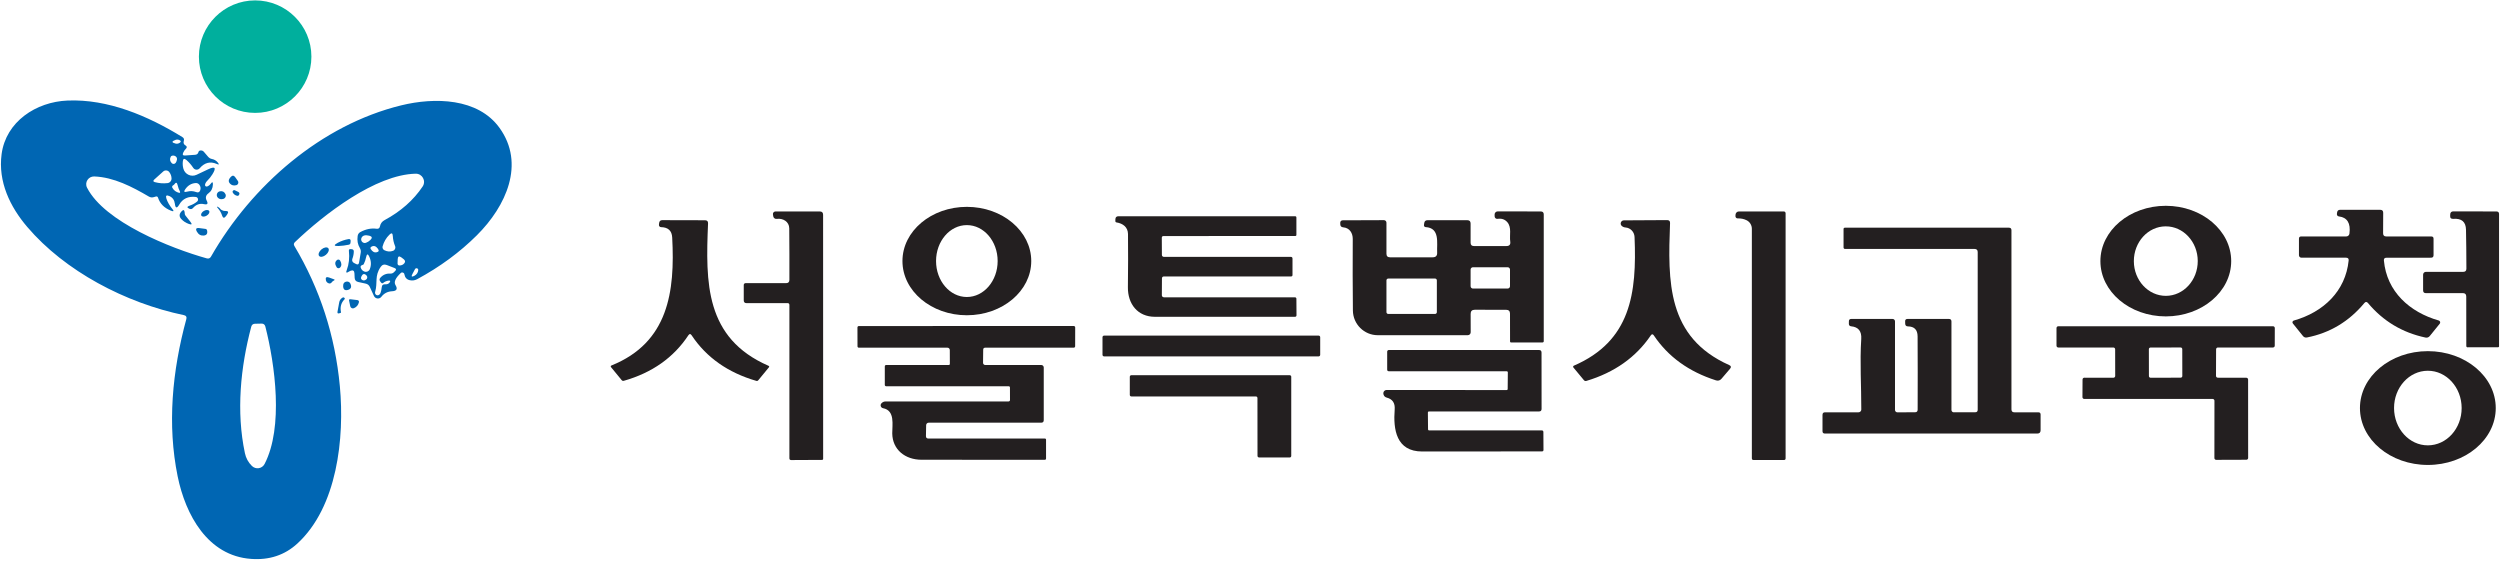 <svg width="150" height="34" viewBox="0 0 150 34" fill="none" xmlns="http://www.w3.org/2000/svg">
<g clip-path="url(#clip0_25_1182)">
<path d="M15.309 6.774C17.173 6.774 18.684 5.263 18.684 3.399C18.684 1.535 17.173 0.024 15.309 0.024C13.445 0.024 11.934 1.535 11.934 3.399C11.934 5.263 13.445 6.774 15.309 6.774Z" fill="#00AF9D"/>
<path d="M11.1 9.33L11.703 9.288C11.814 9.282 11.883 9.225 11.91 9.117C11.925 9.066 11.961 9.036 12.021 9.03C12.108 9.018 12.18 9.045 12.237 9.114L12.486 9.405C12.549 9.477 12.624 9.522 12.717 9.54C12.855 9.567 12.969 9.633 13.062 9.744C13.167 9.87 13.146 9.9 12.996 9.834C12.612 9.669 12.273 9.756 11.982 10.095C11.877 10.218 11.685 10.206 11.595 10.071C11.478 9.894 11.343 9.738 11.19 9.603C11.055 9.486 10.983 9.516 10.968 9.693C10.953 9.84 10.965 9.984 11.004 10.125C11.097 10.464 11.475 10.638 11.793 10.488L12.483 10.161C12.906 9.96 12.993 10.059 12.747 10.455C12.66 10.599 12.552 10.731 12.429 10.854C12.384 10.896 12.351 10.944 12.327 10.998C12.294 11.079 12.294 11.136 12.33 11.169C12.36 11.196 12.396 11.202 12.435 11.187C12.519 11.154 12.588 11.1 12.642 11.025C12.735 10.896 12.78 10.911 12.774 11.07C12.765 11.298 12.678 11.475 12.507 11.598C12.348 11.715 12.312 11.862 12.402 12.036C12.501 12.225 12.447 12.294 12.24 12.249C11.985 12.192 11.766 12.27 11.583 12.477C11.523 12.546 11.451 12.564 11.37 12.528C11.205 12.459 11.208 12.396 11.379 12.339C11.55 12.282 11.697 12.201 11.826 12.093C11.931 12.006 11.883 11.832 11.745 11.817C11.292 11.766 10.962 11.919 10.755 12.276C10.614 12.519 10.524 12.498 10.491 12.219C10.464 12.003 10.356 11.853 10.167 11.766C9.984 11.682 9.924 11.736 9.987 11.928C10.059 12.135 10.176 12.336 10.335 12.531C10.452 12.672 10.425 12.708 10.254 12.639C9.855 12.48 9.6 12.222 9.483 11.865C9.462 11.796 9.414 11.772 9.345 11.793L9.225 11.829C9.123 11.859 9.024 11.847 8.931 11.793C7.926 11.205 6.828 10.632 5.655 10.587C5.301 10.575 5.061 10.947 5.223 11.262C6.273 13.32 10.239 14.895 12.402 15.501C12.516 15.534 12.603 15.498 12.66 15.396C15.102 11.124 19.275 7.494 24.072 6.321C26.079 5.829 28.677 5.877 29.97 7.671C31.524 9.825 30.372 12.366 28.611 14.118C27.594 15.132 26.4 16.011 25.029 16.752C24.894 16.824 24.75 16.845 24.597 16.815C24.408 16.776 24.297 16.656 24.261 16.452C24.243 16.353 24.123 16.311 24.048 16.38C23.724 16.683 23.619 16.923 23.73 17.106C23.871 17.337 23.802 17.46 23.526 17.475C23.253 17.49 23.04 17.601 22.881 17.808C22.761 17.964 22.521 17.937 22.437 17.757L22.188 17.214C22.137 17.106 22.053 17.04 21.936 17.016L21.495 16.92C21.354 16.89 21.282 16.803 21.279 16.662L21.267 16.407C21.261 16.242 21.18 16.188 21.027 16.248C20.994 16.26 20.964 16.275 20.937 16.296C20.784 16.401 20.739 16.368 20.808 16.194C20.937 15.852 20.979 15.471 20.934 15.051C20.925 14.976 20.961 14.94 21.036 14.946L21.12 14.955C21.18 14.961 21.228 15.012 21.228 15.072C21.228 15.228 21.198 15.381 21.141 15.531C21.105 15.621 21.141 15.726 21.228 15.771L21.366 15.843C21.465 15.894 21.522 15.867 21.543 15.756L21.645 15.153C21.66 15.054 21.642 14.964 21.591 14.88C21.462 14.667 21.42 14.427 21.459 14.16C21.474 14.052 21.531 13.971 21.627 13.92C21.954 13.746 22.275 13.68 22.593 13.725C22.707 13.74 22.776 13.692 22.797 13.581C22.83 13.413 22.923 13.287 23.076 13.206C24.051 12.681 24.81 12.009 25.359 11.19C25.581 10.857 25.338 10.413 24.939 10.422C22.533 10.476 19.458 12.843 17.694 14.529C17.622 14.598 17.613 14.673 17.664 14.76C19.197 17.331 20.106 20.133 20.391 23.172C20.682 26.277 20.235 30.423 17.835 32.619C17.079 33.309 16.155 33.615 15.063 33.534C12.462 33.348 11.13 30.891 10.659 28.578C10.029 25.488 10.329 22.272 11.181 19.14C11.214 19.011 11.166 18.936 11.037 18.909C7.527 18.177 3.9 16.272 1.638 13.62C0.597 12.402 -0.123 10.899 0.096 9.249C0.354 7.299 2.163 6.111 4.05 6.033C6.468 5.931 8.868 6.945 10.944 8.226C11.034 8.28 11.061 8.358 11.028 8.457C10.989 8.583 11.028 8.676 11.148 8.739C11.211 8.772 11.223 8.856 11.172 8.904C11.091 8.982 11.031 9.069 10.989 9.168C10.938 9.285 10.977 9.339 11.1 9.33ZM10.53 8.394C10.287 8.481 10.29 8.553 10.539 8.616C10.626 8.637 10.71 8.619 10.791 8.562C10.869 8.505 10.866 8.457 10.779 8.412C10.698 8.37 10.617 8.364 10.53 8.394ZM10.62 9.564C10.629 9.483 10.59 9.408 10.518 9.369C10.455 9.333 10.389 9.324 10.32 9.345C10.284 9.354 10.257 9.375 10.242 9.408C10.173 9.546 10.194 9.672 10.305 9.789C10.371 9.858 10.485 9.849 10.542 9.771C10.584 9.708 10.611 9.639 10.62 9.564ZM10.05 10.986C10.191 10.971 10.296 10.848 10.293 10.707C10.29 10.569 10.245 10.443 10.158 10.326C10.071 10.209 9.9 10.191 9.792 10.29L9.255 10.773C9.174 10.848 9.186 10.902 9.294 10.929C9.549 10.998 9.801 11.016 10.05 10.986ZM10.803 11.505C10.737 11.379 10.686 11.238 10.65 11.085C10.617 10.938 10.554 10.926 10.464 11.055C10.443 11.082 10.419 11.103 10.389 11.118C10.335 11.142 10.311 11.208 10.338 11.259C10.425 11.424 10.563 11.526 10.752 11.571C10.791 11.58 10.821 11.538 10.803 11.505ZM11.775 11.526C11.892 11.571 11.973 11.535 12.015 11.415C12.054 11.295 12.036 11.184 11.961 11.085C11.904 11.01 11.829 10.977 11.736 10.983C11.484 11.001 11.28 11.121 11.121 11.346C11.01 11.499 11.046 11.55 11.229 11.499C11.412 11.448 11.592 11.457 11.775 11.526ZM23.064 15.015C23.241 15.102 23.412 15.114 23.583 15.048C23.697 15.006 23.751 14.88 23.706 14.769C23.625 14.574 23.58 14.37 23.568 14.157C23.559 13.983 23.49 13.956 23.367 14.079C23.166 14.277 23.031 14.511 22.956 14.781C22.932 14.874 22.977 14.973 23.064 15.015ZM22.155 14.142C21.915 14.082 21.759 14.124 21.69 14.271C21.609 14.445 21.777 14.631 21.957 14.568C22.056 14.532 22.146 14.475 22.224 14.397C22.353 14.271 22.329 14.187 22.155 14.142ZM22.245 14.943C22.344 15.102 22.461 15.168 22.599 15.135C22.728 15.108 22.755 15.039 22.677 14.928C22.557 14.76 22.425 14.718 22.281 14.805C22.224 14.838 22.212 14.886 22.245 14.943ZM21.798 15.876C21.771 15.888 21.741 15.9 21.711 15.912C21.642 15.942 21.621 15.993 21.645 16.062C21.684 16.179 21.759 16.257 21.873 16.296C21.999 16.341 22.14 16.275 22.188 16.149C22.284 15.906 22.275 15.657 22.158 15.402C22.074 15.216 22.011 15.222 21.969 15.423C21.939 15.573 21.891 15.717 21.822 15.855C21.816 15.864 21.807 15.873 21.798 15.876ZM23.973 15.93C24.096 15.924 24.189 15.882 24.255 15.801C24.33 15.714 24.318 15.63 24.225 15.555C24.18 15.519 24.135 15.483 24.09 15.45C23.943 15.339 23.868 15.378 23.862 15.561L23.853 15.813C23.85 15.879 23.907 15.933 23.973 15.93ZM22.818 16.893C22.755 16.812 22.758 16.737 22.824 16.662C22.983 16.482 23.184 16.401 23.421 16.416C23.505 16.419 23.577 16.392 23.634 16.335L23.712 16.257C23.79 16.179 23.778 16.122 23.676 16.083L23.205 15.9C23.052 15.843 22.932 15.882 22.839 16.017C22.458 16.572 22.674 16.947 22.509 17.508C22.488 17.574 22.509 17.643 22.563 17.688C22.602 17.718 22.644 17.727 22.686 17.715C22.758 17.694 22.806 17.646 22.833 17.571C22.869 17.466 22.893 17.358 22.902 17.25C22.911 17.109 22.986 17.046 23.127 17.058C23.235 17.067 23.322 17.028 23.385 16.938C23.436 16.863 23.418 16.827 23.325 16.836C23.196 16.848 23.085 16.896 22.986 16.98C22.956 17.007 22.908 17.004 22.881 16.971L22.818 16.893ZM24.747 16.437C24.66 16.596 24.699 16.632 24.858 16.551C25.002 16.476 25.08 16.359 25.095 16.206C25.104 16.095 24.954 16.05 24.9 16.149L24.747 16.437ZM21.672 16.62C21.645 16.692 21.663 16.749 21.726 16.794C21.807 16.845 21.891 16.836 21.978 16.764C22.05 16.704 22.056 16.599 21.993 16.53C21.858 16.389 21.753 16.419 21.672 16.62ZM15.075 19.602C14.43 22.032 14.166 24.702 14.694 27.186C14.757 27.489 14.898 27.744 15.114 27.957C15.345 28.185 15.729 28.125 15.876 27.837C17.016 25.632 16.503 21.876 15.921 19.593C15.888 19.473 15.813 19.413 15.69 19.416L15.297 19.425C15.18 19.428 15.105 19.488 15.075 19.602Z" fill="#0066B3"/>
<path d="M14.172 11.112C14.019 11.151 13.893 11.118 13.797 11.013C13.71 10.92 13.701 10.821 13.77 10.713C13.791 10.677 13.818 10.644 13.845 10.617C13.944 10.512 14.034 10.518 14.115 10.635L14.268 10.851C14.337 10.947 14.289 11.085 14.172 11.112Z" fill="#0066B3"/>
<path d="M14.217 11.745C14.1 11.715 14.016 11.649 13.965 11.547C13.923 11.466 14.01 11.376 14.094 11.418L14.286 11.511C14.367 11.55 14.388 11.61 14.343 11.691C14.316 11.742 14.274 11.76 14.217 11.745Z" fill="#0066B3"/>
<path d="M13.527 11.646C13.584 11.763 13.518 11.904 13.392 11.937C13.257 11.973 13.149 11.946 13.068 11.859C12.945 11.724 13.02 11.508 13.197 11.478C13.35 11.451 13.458 11.505 13.527 11.646Z" fill="#0066B3"/>
<path d="M13.29 12.597C13.359 12.639 13.431 12.66 13.512 12.657C13.695 12.651 13.734 12.723 13.626 12.873L13.557 12.969C13.455 13.104 13.377 13.092 13.326 12.933C13.275 12.777 13.197 12.639 13.092 12.516C12.975 12.381 12.99 12.36 13.143 12.456C13.164 12.468 13.182 12.486 13.197 12.507C13.221 12.543 13.251 12.573 13.29 12.597Z" fill="#0066B3"/>
<path d="M61.875 15.663C61.875 17.46 60.144 18.915 58.011 18.915C55.878 18.915 54.147 17.46 54.147 15.663C54.147 13.866 55.878 12.411 58.011 12.411C60.144 12.411 61.875 13.866 61.875 15.663ZM58.011 17.82C59.031 17.82 59.859 16.854 59.859 15.663C59.859 14.472 59.031 13.506 58.011 13.506C56.991 13.506 56.163 14.472 56.163 15.663C56.163 16.854 56.991 17.82 58.011 17.82Z" fill="#231F20"/>
<path d="M133.872 15.666C133.872 17.499 132.114 18.984 129.948 18.984C127.782 18.984 126.024 17.499 126.024 15.666C126.024 13.833 127.782 12.348 129.948 12.348C132.114 12.348 133.872 13.833 133.872 15.666ZM129.955 17.751C131.013 17.748 131.868 16.812 131.865 15.659C131.862 14.508 130.998 13.578 129.941 13.581C128.883 13.584 128.028 14.52 128.031 15.673C128.034 16.824 128.898 17.754 129.955 17.751Z" fill="#231F20"/>
<path d="M11.124 12.927L11.427 13.311C11.541 13.458 11.511 13.5 11.334 13.437C11.154 13.374 11.004 13.278 10.881 13.146C10.734 12.99 10.743 12.831 10.908 12.666C10.998 12.573 11.055 12.591 11.076 12.72C11.082 12.753 11.085 12.789 11.085 12.822C11.088 12.861 11.1 12.894 11.124 12.927Z" fill="#0066B3"/>
<path d="M12.399 12.94C12.529 12.864 12.597 12.738 12.55 12.659C12.504 12.581 12.361 12.579 12.231 12.656C12.101 12.732 12.034 12.858 12.08 12.937C12.126 13.015 12.269 13.017 12.399 12.94Z" fill="#0066B3"/>
<path d="M143.172 14.187H145.875C145.968 14.187 146.013 14.232 146.013 14.325V15.312C146.013 15.411 145.962 15.462 145.863 15.462L143.184 15.465C143.073 15.465 143.025 15.519 143.034 15.63C143.202 17.499 144.585 18.735 146.325 19.23C146.409 19.254 146.439 19.356 146.385 19.422L145.785 20.163C145.716 20.244 145.632 20.274 145.527 20.253C144.135 19.956 142.986 19.266 142.08 18.183C142.005 18.096 141.933 18.096 141.861 18.183C140.94 19.29 139.794 19.977 138.423 20.247C138.324 20.268 138.24 20.238 138.177 20.16L137.571 19.407C137.52 19.347 137.553 19.254 137.628 19.233C139.416 18.726 140.733 17.463 140.919 15.633C140.931 15.519 140.88 15.462 140.763 15.462H138.087C138.003 15.462 137.937 15.396 137.937 15.312V14.325C137.937 14.232 137.982 14.187 138.075 14.187H140.775C140.874 14.187 140.955 14.115 140.967 14.016C141.048 13.389 140.835 13.047 140.328 12.984C140.256 12.975 140.205 12.909 140.214 12.837L140.226 12.747C140.241 12.642 140.301 12.588 140.406 12.588H142.815C142.932 12.588 142.992 12.648 142.992 12.765L142.986 13.998C142.986 14.124 143.049 14.187 143.172 14.187Z" fill="#231F20"/>
<path d="M47.364 16.788C47.367 15.747 47.364 14.715 47.355 13.698C47.352 13.299 46.974 13.08 46.608 13.134C46.506 13.149 46.41 13.08 46.395 12.978L46.377 12.861C46.362 12.771 46.434 12.69 46.527 12.687H49.185C49.32 12.687 49.386 12.753 49.386 12.888L49.389 27.522C49.389 27.57 49.365 27.594 49.317 27.594L47.472 27.603C47.4 27.603 47.364 27.567 47.364 27.495V18.3C47.364 18.225 47.325 18.186 47.25 18.186L44.796 18.189C44.682 18.189 44.625 18.132 44.625 18.021V17.097C44.625 17.037 44.673 16.989 44.733 16.989H47.163C47.298 16.989 47.364 16.923 47.364 16.788Z" fill="#231F20"/>
<path d="M90.615 14.496C90.558 14.109 90.717 13.641 90.432 13.323C90.285 13.158 90.093 13.095 89.853 13.131C89.763 13.146 89.682 13.077 89.679 12.987L89.676 12.876C89.673 12.771 89.757 12.684 89.859 12.684L92.445 12.687C92.565 12.687 92.625 12.747 92.625 12.87V20.475C92.625 20.514 92.592 20.547 92.553 20.547L90.678 20.55C90.627 20.55 90.603 20.526 90.603 20.478L90.6 18.819C90.6 18.666 90.522 18.588 90.369 18.588L88.488 18.585C88.32 18.585 88.236 18.669 88.239 18.837L88.242 19.935C88.242 20.034 88.164 20.112 88.065 20.112H82.668C81.849 20.112 81.183 19.452 81.174 18.633C81.159 17.226 81.156 15.795 81.165 14.337C81.168 13.986 80.976 13.671 80.598 13.641C80.475 13.632 80.415 13.566 80.415 13.443V13.359C80.415 13.281 80.478 13.218 80.559 13.218L83.037 13.209C83.121 13.209 83.187 13.278 83.187 13.362V15.225C83.187 15.366 83.259 15.438 83.4 15.438H85.962C86.148 15.438 86.238 15.345 86.229 15.159C86.202 14.574 86.409 13.677 85.536 13.626C85.476 13.623 85.431 13.569 85.437 13.509L85.452 13.395C85.467 13.272 85.533 13.212 85.656 13.212H88.038C88.17 13.212 88.236 13.278 88.236 13.413V14.562C88.236 14.697 88.302 14.763 88.437 14.763H90.384C90.564 14.763 90.642 14.673 90.615 14.496ZM90.6 16.176C90.6 16.098 90.537 16.035 90.459 16.035H88.377C88.299 16.035 88.236 16.098 88.236 16.176V17.172C88.236 17.25 88.299 17.313 88.377 17.313H90.459C90.537 17.313 90.6 17.25 90.6 17.172V16.176ZM86.211 16.821C86.211 16.761 86.163 16.713 86.103 16.713H83.295C83.235 16.713 83.187 16.761 83.187 16.821V18.729C83.187 18.789 83.235 18.837 83.295 18.837H86.103C86.163 18.837 86.211 18.789 86.211 18.729V16.821Z" fill="#231F20"/>
<path d="M104.79 13.212C104.631 13.134 104.454 13.098 104.259 13.104C104.184 13.107 104.121 13.041 104.127 12.963L104.133 12.87C104.142 12.768 104.229 12.687 104.334 12.687H107.031C107.088 12.687 107.136 12.735 107.136 12.792V27.498C107.136 27.567 107.103 27.6 107.037 27.6H105.213C105.144 27.6 105.111 27.564 105.111 27.495V13.725C105.111 13.506 104.985 13.305 104.79 13.212Z" fill="#231F20"/>
<path d="M147.768 17.586L145.554 17.589C145.443 17.589 145.386 17.532 145.386 17.421V16.479C145.386 16.386 145.461 16.311 145.554 16.311H147.792C147.921 16.311 147.984 16.248 147.984 16.119C147.981 15.24 147.975 14.46 147.96 13.785C147.951 13.308 147.696 13.092 147.195 13.131C147.066 13.14 147.003 13.083 147.009 12.954L147.015 12.843C147.018 12.753 147.09 12.684 147.18 12.684L149.79 12.687C149.892 12.69 149.943 12.741 149.943 12.843V20.781C149.943 20.817 149.925 20.835 149.889 20.835L148.05 20.838C148.011 20.838 147.978 20.805 147.978 20.763L147.975 17.793C147.975 17.655 147.906 17.586 147.768 17.586Z" fill="#231F20"/>
<path d="M69.828 15.411H77.442C77.514 15.411 77.55 15.447 77.55 15.519V16.506C77.55 16.551 77.514 16.587 77.469 16.587H69.84C69.759 16.587 69.717 16.629 69.717 16.71L69.711 17.712C69.708 17.781 69.765 17.838 69.837 17.838H77.697C77.745 17.838 77.784 17.877 77.784 17.922L77.79 18.912C77.79 18.975 77.757 19.008 77.694 19.008C74.955 19.011 72.156 19.011 69.297 19.008C68.256 19.008 67.662 18.234 67.674 17.235C67.689 16.143 67.689 15.078 67.68 14.04C67.674 13.629 67.374 13.404 66.984 13.344C66.948 13.338 66.921 13.305 66.921 13.269L66.924 13.152C66.927 13.035 66.99 12.975 67.107 12.975H77.706C77.757 12.975 77.784 13.002 77.784 13.056V14.088C77.784 14.136 77.76 14.16 77.712 14.16L69.813 14.163C69.744 14.163 69.708 14.199 69.708 14.268L69.714 15.3C69.714 15.36 69.765 15.411 69.828 15.411Z" fill="#231F20"/>
<path d="M41.304 20.115C40.419 21.453 39.129 22.365 37.431 22.848C37.377 22.863 37.332 22.848 37.296 22.803L36.669 22.038C36.627 21.987 36.636 21.948 36.699 21.924C40.107 20.544 40.506 17.496 40.332 14.25C40.311 13.842 40.086 13.635 39.66 13.629C39.585 13.626 39.528 13.56 39.537 13.485L39.549 13.377C39.564 13.266 39.627 13.209 39.738 13.209L42.3 13.215C42.429 13.215 42.489 13.278 42.483 13.407C42.333 16.965 42.3 20.283 46.104 21.945C46.158 21.966 46.167 22.002 46.128 22.047L45.489 22.824C45.462 22.857 45.426 22.866 45.384 22.854C43.677 22.359 42.381 21.447 41.496 20.115C41.433 20.019 41.367 20.019 41.304 20.115Z" fill="#231F20"/>
<path d="M99.045 20.127C98.154 21.438 96.87 22.347 95.187 22.854C95.124 22.875 95.073 22.857 95.031 22.806L94.404 22.05C94.374 22.014 94.386 21.963 94.428 21.942C97.851 20.463 98.214 17.589 98.073 14.217C98.058 13.914 97.827 13.671 97.536 13.65C97.449 13.644 97.374 13.614 97.311 13.56C97.173 13.446 97.254 13.221 97.434 13.221L100.029 13.206C100.152 13.206 100.209 13.266 100.203 13.386C100.068 16.908 100.011 20.232 103.755 21.906C103.869 21.957 103.884 22.029 103.803 22.125L103.29 22.725C103.2 22.83 103.089 22.863 102.957 22.821C101.328 22.302 100.086 21.402 99.231 20.127C99.168 20.034 99.108 20.034 99.045 20.127Z" fill="#231F20"/>
<path d="M111.678 24.573C111.681 23.184 111.585 21.708 111.675 20.337C111.705 19.872 111.504 19.62 111.069 19.578C110.976 19.569 110.931 19.515 110.931 19.422L110.934 19.275C110.934 19.182 110.982 19.137 111.075 19.137H113.556C113.637 19.137 113.7 19.2 113.7 19.281V24.597C113.7 24.678 113.766 24.741 113.847 24.741L114.906 24.735C115.008 24.735 115.059 24.684 115.059 24.579C115.065 23.076 115.065 21.609 115.056 20.181C115.053 19.788 114.861 19.59 114.477 19.584C114.369 19.581 114.315 19.527 114.312 19.419L114.309 19.278C114.306 19.185 114.354 19.137 114.447 19.137H116.937C117.036 19.137 117.087 19.188 117.087 19.287V24.6C117.087 24.675 117.15 24.738 117.225 24.738L118.515 24.735C118.614 24.735 118.662 24.684 118.662 24.585V15.123C118.662 15 118.599 14.937 118.473 14.937H110.7C110.652 14.937 110.613 14.898 110.613 14.85V13.737C110.613 13.695 110.646 13.662 110.688 13.662H120.537C120.636 13.662 120.687 13.713 120.687 13.812V24.561C120.687 24.678 120.744 24.738 120.861 24.738H122.298C122.391 24.738 122.436 24.783 122.436 24.873V25.812C122.436 25.947 122.37 26.013 122.238 26.013H109.494C109.398 26.013 109.35 25.965 109.35 25.869V24.894C109.35 24.789 109.401 24.738 109.506 24.738H111.513C111.603 24.738 111.678 24.663 111.678 24.573Z" fill="#231F20"/>
<path d="M12.33 13.734C12.375 13.74 12.411 13.773 12.423 13.818C12.468 14.01 12.402 14.115 12.225 14.133C12.048 14.148 11.913 14.073 11.817 13.905C11.718 13.734 11.766 13.659 11.964 13.686L12.33 13.734Z" fill="#0066B3"/>
<path d="M20.265 14.568C20.472 14.457 20.685 14.385 20.907 14.346C21 14.331 21.045 14.37 21.039 14.466L21.03 14.562C21.027 14.628 20.991 14.667 20.928 14.682C20.724 14.727 20.52 14.751 20.319 14.76C20.028 14.772 20.01 14.709 20.265 14.568Z" fill="#0066B3"/>
<path d="M19.558 15.286C19.71 15.158 19.772 14.982 19.697 14.893C19.622 14.805 19.438 14.837 19.286 14.966C19.135 15.095 19.073 15.27 19.148 15.359C19.223 15.447 19.406 15.415 19.558 15.286Z" fill="#0066B3"/>
<path d="M20.199 16.035C20.082 15.849 20.088 15.705 20.223 15.6C20.283 15.552 20.37 15.57 20.409 15.636C20.508 15.804 20.505 15.942 20.406 16.053C20.346 16.116 20.244 16.107 20.199 16.035Z" fill="#0066B3"/>
<path d="M20.028 16.836C19.98 16.857 19.941 16.89 19.908 16.935C19.848 17.016 19.773 17.031 19.683 16.983C19.614 16.947 19.572 16.89 19.554 16.815C19.518 16.647 19.581 16.593 19.743 16.65L20.022 16.752C20.094 16.776 20.097 16.803 20.028 16.836Z" fill="#0066B3"/>
<path d="M21.021 17.013C21.111 17.208 21.066 17.334 20.889 17.391C20.703 17.448 20.604 17.382 20.589 17.187C20.577 17.01 20.652 16.911 20.814 16.893C20.901 16.887 20.985 16.935 21.021 17.013Z" fill="#0066B3"/>
<path d="M20.46 18.738C20.463 18.753 20.454 18.768 20.439 18.771L20.358 18.798C20.271 18.825 20.235 18.795 20.25 18.705L20.352 18.147C20.37 18.039 20.421 17.952 20.508 17.886C20.565 17.841 20.613 17.832 20.649 17.859C20.697 17.892 20.7 17.928 20.661 17.97C20.466 18.171 20.397 18.429 20.46 18.738Z" fill="#0066B3"/>
<path d="M21.027 17.955L21.45 18.006C21.51 18.015 21.549 18.072 21.537 18.129C21.498 18.303 21.396 18.423 21.234 18.492C21.141 18.531 21.036 18.474 21.015 18.375L20.946 18.045C20.931 17.976 20.958 17.946 21.027 17.955Z" fill="#0066B3"/>
<path d="M59.115 21.9H62.475C62.559 21.9 62.625 21.966 62.625 22.05V25.206C62.625 25.311 62.574 25.362 62.469 25.362H55.716C55.635 25.362 55.572 25.428 55.569 25.509L55.557 26.157C55.554 26.262 55.605 26.313 55.707 26.313H62.688C62.739 26.313 62.763 26.337 62.763 26.388V27.507C62.763 27.561 62.736 27.588 62.679 27.588C60.348 27.591 57.885 27.588 55.296 27.585C54.312 27.585 53.547 26.982 53.535 26.004C53.529 25.5 53.715 24.63 52.983 24.492C52.845 24.465 52.791 24.3 52.887 24.198C52.956 24.123 53.04 24.087 53.142 24.087C55.626 24.087 58.083 24.087 60.513 24.087C60.561 24.087 60.6 24.048 60.6 24.003L60.597 23.247C60.597 23.208 60.564 23.175 60.522 23.175H53.169C53.124 23.175 53.088 23.139 53.088 23.094V21.981C53.088 21.936 53.124 21.9 53.169 21.9H56.922C56.967 21.9 56.991 21.876 56.991 21.828L56.988 21C56.985 20.922 56.925 20.862 56.85 20.862H51.531C51.486 20.862 51.45 20.826 51.45 20.781L51.447 19.644C51.447 19.599 51.486 19.563 51.531 19.563L64.425 19.56C64.473 19.56 64.512 19.599 64.512 19.65L64.509 20.775C64.509 20.823 64.47 20.862 64.425 20.862H59.109C59.034 20.862 58.995 20.901 58.992 20.979L58.983 21.765C58.98 21.84 59.04 21.9 59.115 21.9Z" fill="#231F20"/>
<path d="M126.912 22.557L126.909 20.958C126.909 20.898 126.861 20.85 126.801 20.85H123.498C123.438 20.85 123.39 20.802 123.39 20.742V19.683C123.39 19.623 123.438 19.575 123.498 19.575H136.38C136.44 19.575 136.488 19.623 136.488 19.683L136.485 20.742C136.485 20.802 136.437 20.85 136.377 20.85H133.074C133.014 20.85 132.966 20.898 132.966 20.958L132.96 22.554C132.96 22.614 133.008 22.662 133.068 22.662L134.778 22.665C134.838 22.665 134.886 22.713 134.886 22.773L134.889 27.477C134.889 27.537 134.841 27.585 134.781 27.585L132.972 27.591C132.912 27.591 132.864 27.543 132.864 27.483L132.867 24.045C132.867 23.985 132.819 23.937 132.759 23.937H125.055C124.995 23.937 124.947 23.889 124.947 23.829L124.953 22.77C124.953 22.71 125.001 22.662 125.061 22.662L126.804 22.665C126.864 22.665 126.912 22.617 126.912 22.557ZM130.936 20.948C130.935 20.892 130.893 20.847 130.837 20.849L129.031 20.852C128.976 20.853 128.931 20.895 128.932 20.951L128.935 22.565C128.937 22.62 128.979 22.665 129.034 22.664L130.84 22.661C130.896 22.659 130.941 22.617 130.939 22.561L130.936 20.948Z" fill="#231F20"/>
<path d="M79.116 20.136H66.246C66.193 20.136 66.15 20.179 66.15 20.232V21.288C66.15 21.341 66.193 21.384 66.246 21.384H79.116C79.169 21.384 79.212 21.341 79.212 21.288V20.232C79.212 20.179 79.169 20.136 79.116 20.136Z" fill="#231F20"/>
<path d="M149.745 24.483C149.745 26.37 147.921 27.897 145.671 27.897C143.421 27.897 141.597 26.37 141.597 24.483C141.597 22.596 143.421 21.069 145.671 21.069C147.921 21.069 149.745 22.596 149.745 24.483ZM145.675 26.721C146.796 26.718 147.702 25.716 147.699 24.479C147.696 23.244 146.787 22.242 145.667 22.245C144.546 22.248 143.64 23.25 143.643 24.486C143.646 25.722 144.555 26.724 145.675 26.721Z" fill="#231F20"/>
<path d="M85.745 24.687C85.697 24.687 85.673 24.711 85.673 24.759L85.682 25.752C85.682 25.8 85.706 25.824 85.757 25.824H92.501C92.57 25.824 92.603 25.857 92.603 25.926L92.609 26.994C92.609 27.054 92.579 27.084 92.516 27.084C90.239 27.087 87.848 27.087 85.337 27.09C83.774 27.093 83.588 25.773 83.681 24.567C83.711 24.183 83.552 23.946 83.204 23.856C83.114 23.832 83.051 23.778 83.018 23.691C82.985 23.604 82.997 23.526 83.054 23.46C83.09 23.421 83.135 23.4 83.189 23.4L90.395 23.403C90.44 23.403 90.461 23.379 90.461 23.334L90.47 22.359C90.473 22.302 90.446 22.275 90.389 22.275H83.333C83.264 22.275 83.231 22.242 83.231 22.173V21.099C83.231 21.045 83.276 21 83.33 21H92.336C92.441 21 92.492 21.051 92.492 21.156L92.495 24.534C92.495 24.636 92.444 24.687 92.342 24.687H85.745Z" fill="#231F20"/>
<path d="M75.354 23.787H67.881C67.83 23.787 67.788 23.745 67.788 23.694V22.605C67.788 22.554 67.83 22.512 67.881 22.512H77.382C77.433 22.512 77.475 22.554 77.475 22.605V27.357C77.475 27.408 77.433 27.45 77.382 27.45L75.543 27.447C75.492 27.447 75.45 27.405 75.45 27.354L75.447 23.88C75.447 23.829 75.405 23.787 75.354 23.787Z" fill="#231F20"/>
</g>
<defs>
<clipPath id="clip0_25_1182">
<rect width="150" height="33.6" fill="white"/>
</clipPath>
</defs>
</svg>
